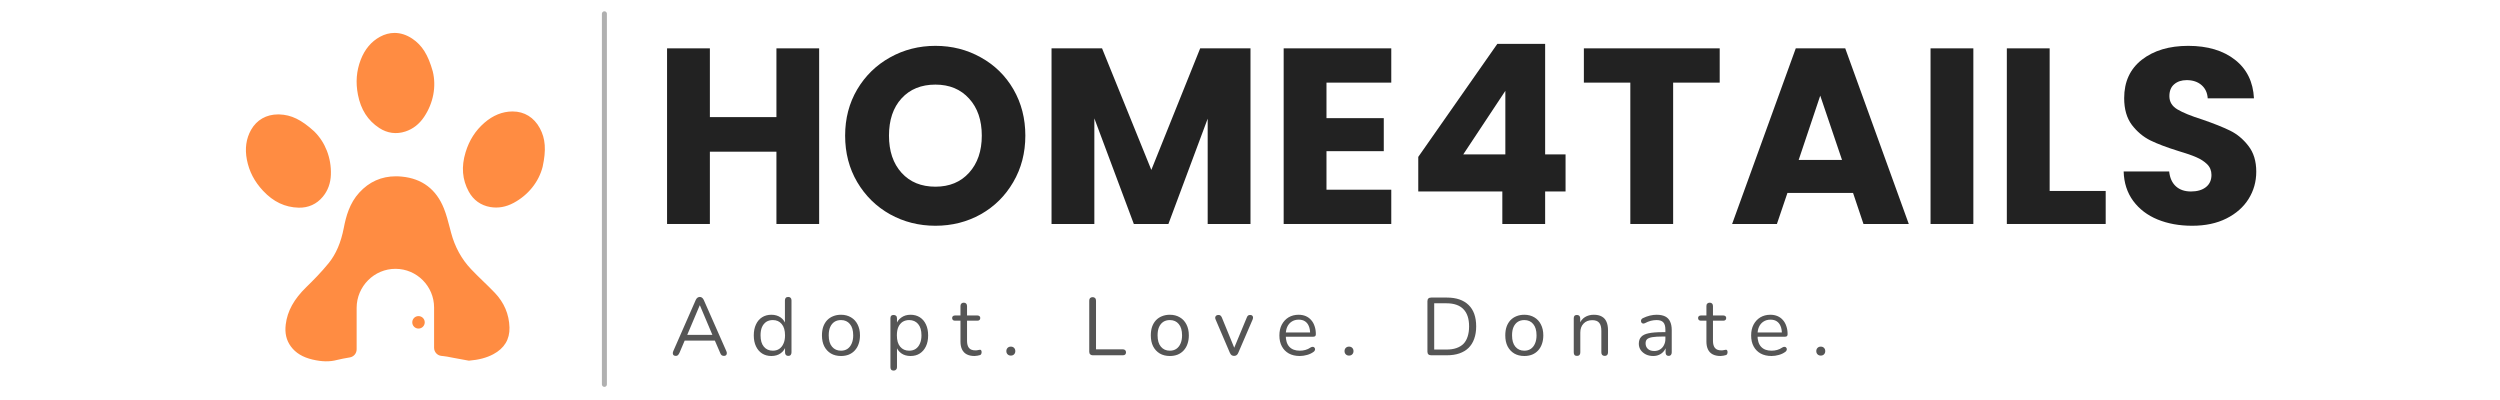 <svg xmlns="http://www.w3.org/2000/svg" xmlns:xlink="http://www.w3.org/1999/xlink" width="500" zoomAndPan="magnify" viewBox="0 0 375 60" height="80" preserveAspectRatio="xMidYMid meet" version="1.0"><defs><g/><clipPath id="cac705a22b"><path d="M 36.707 4.941 L 81.707 4.941 L 81.707 54.441 L 36.707 54.441 Z M 36.707 4.941 " clip-rule="nonzero"/></clipPath></defs><g clip-path="url(#cac705a22b)"><path fill="#ff8c42" d="M 76.422 49.125 C 76.367 47.145 75.625 45.391 74.215 43.914 C 73.652 43.324 73.055 42.742 72.473 42.184 C 71.871 41.602 71.25 41 70.664 40.379 C 69.238 38.879 68.23 37.043 67.664 34.914 C 67.602 34.68 67.539 34.441 67.48 34.207 C 67.223 33.223 66.961 32.203 66.586 31.266 C 65.438 28.395 63.316 26.785 60.281 26.492 C 59.98 26.461 59.684 26.445 59.391 26.445 C 57.219 26.445 55.371 27.266 53.887 28.895 C 52.438 30.477 51.902 32.453 51.57 34.18 C 51.145 36.375 50.406 38.102 49.309 39.461 C 48.176 40.859 46.918 42.121 45.949 43.062 C 44.09 44.875 43.105 46.656 42.859 48.676 C 42.699 49.969 42.953 51.051 43.637 51.977 C 44.355 52.949 45.414 53.59 46.879 53.934 C 48.301 54.266 49.469 54.285 50.555 53.992 C 51.012 53.871 51.824 53.723 52.484 53.609 C 53.07 53.508 53.496 53 53.496 52.402 L 53.496 46.18 C 53.496 42.965 56.129 40.301 59.348 40.324 C 60.934 40.332 62.371 40.98 63.41 42.023 C 64.461 43.074 65.113 44.523 65.113 46.129 L 65.113 52.168 C 65.113 52.793 65.582 53.32 66.207 53.383 C 66.324 53.395 66.441 53.41 66.559 53.422 C 66.91 53.457 67.254 53.527 67.586 53.594 C 67.715 53.617 67.844 53.645 67.973 53.668 C 68.547 53.773 69.117 53.879 69.688 53.984 L 70.336 54.102 C 71.82 53.977 72.98 53.672 73.988 53.137 C 75.652 52.25 76.469 50.902 76.422 49.125 Z M 63.711 48.352 C 63.711 47.832 63.293 47.414 62.773 47.414 C 62.258 47.414 61.84 47.832 61.84 48.352 C 61.84 48.867 62.258 49.285 62.773 49.285 C 63.293 49.285 63.711 48.867 63.711 48.352 Z M 47.117 19.695 C 45.199 17.953 43.688 17.219 41.902 17.164 C 41.84 17.16 41.781 17.16 41.723 17.16 C 39.945 17.16 38.504 17.988 37.656 19.484 C 36.922 20.789 36.711 22.293 37.031 23.953 C 37.371 25.711 38.164 27.234 39.457 28.617 C 41.004 30.273 42.754 31.102 44.805 31.152 C 46.25 31.184 47.5 30.621 48.418 29.516 C 49.184 28.594 49.594 27.473 49.633 26.184 C 49.715 23.699 48.797 21.336 47.117 19.695 Z M 80.977 19.234 C 80.105 17.613 78.656 16.719 76.898 16.719 C 76.879 16.719 76.863 16.719 76.844 16.719 C 75.348 16.734 73.941 17.305 72.664 18.414 C 71.312 19.586 70.387 21.035 69.836 22.844 C 69.176 25.012 69.336 26.941 70.316 28.742 C 71.008 30.012 72.125 30.812 73.539 31.055 C 74.719 31.258 75.895 31.051 77.031 30.441 C 79.227 29.27 80.816 27.293 81.395 25.02 C 81.945 22.484 81.824 20.809 80.977 19.234 Z M 63.609 17.543 C 62.891 18.613 61.953 19.348 60.812 19.723 C 59.449 20.172 58.09 19.988 56.883 19.195 C 55.168 18.066 54.125 16.438 53.691 14.211 C 53.328 12.355 53.465 10.645 54.105 8.973 C 54.711 7.395 55.688 6.23 57 5.516 C 57.703 5.133 58.438 4.938 59.18 4.938 C 60.09 4.938 60.98 5.227 61.832 5.793 C 63.316 6.785 64.211 8.207 64.914 10.707 C 65.473 12.984 64.996 15.477 63.609 17.543 " fill-opacity="1" fill-rule="nonzero"/></g><g fill="#222222" fill-opacity="1"><g transform="translate(97.731, 33.597)"><g><path d="M 25.141 -26.344 L 25.141 0 L 18.734 0 L 18.734 -10.844 L 8.75 -10.844 L 8.75 0 L 2.328 0 L 2.328 -26.344 L 8.75 -26.344 L 8.75 -16.031 L 18.734 -16.031 L 18.734 -26.344 Z M 25.141 -26.344 "/></g></g></g><g fill="#222222" fill-opacity="1"><g transform="translate(125.535, 33.597)"><g><path d="M 14.781 0.266 C 12.312 0.266 10.039 -0.305 7.969 -1.453 C 5.906 -2.609 4.266 -4.219 3.047 -6.281 C 1.836 -8.344 1.234 -10.664 1.234 -13.25 C 1.234 -15.82 1.836 -18.133 3.047 -20.188 C 4.266 -22.238 5.906 -23.836 7.969 -24.984 C 10.039 -26.141 12.312 -26.719 14.781 -26.719 C 17.258 -26.719 19.531 -26.141 21.594 -24.984 C 23.664 -23.836 25.297 -22.238 26.484 -20.188 C 27.672 -18.133 28.266 -15.82 28.266 -13.25 C 28.266 -10.664 27.66 -8.344 26.453 -6.281 C 25.254 -4.219 23.629 -2.609 21.578 -1.453 C 19.523 -0.305 17.258 0.266 14.781 0.266 Z M 14.781 -5.594 C 16.883 -5.594 18.566 -6.289 19.828 -7.688 C 21.098 -9.094 21.734 -10.945 21.734 -13.25 C 21.734 -15.57 21.098 -17.426 19.828 -18.812 C 18.566 -20.207 16.883 -20.906 14.781 -20.906 C 12.656 -20.906 10.961 -20.219 9.703 -18.844 C 8.441 -17.469 7.812 -15.602 7.812 -13.25 C 7.812 -10.926 8.441 -9.066 9.703 -7.672 C 10.961 -6.285 12.656 -5.594 14.781 -5.594 Z M 14.781 -5.594 "/></g></g></g><g fill="#222222" fill-opacity="1"><g transform="translate(155.402, 33.597)"><g><path d="M 32.172 -26.344 L 32.172 0 L 25.75 0 L 25.75 -15.797 L 19.859 0 L 14.672 0 L 8.75 -15.844 L 8.75 0 L 2.328 0 L 2.328 -26.344 L 9.906 -26.344 L 17.297 -8.109 L 24.625 -26.344 Z M 32.172 -26.344 "/></g></g></g><g fill="#222222" fill-opacity="1"><g transform="translate(190.222, 33.597)"><g><path d="M 8.75 -21.203 L 8.75 -15.875 L 17.344 -15.875 L 17.344 -10.922 L 8.75 -10.922 L 8.75 -5.141 L 18.469 -5.141 L 18.469 0 L 2.328 0 L 2.328 -26.344 L 18.469 -26.344 L 18.469 -21.203 Z M 8.75 -21.203 "/></g></g></g><g fill="#222222" fill-opacity="1"><g transform="translate(210.896, 33.597)"><g><path d="M 1.844 -4.875 L 1.844 -10.062 L 13.703 -27.016 L 20.875 -27.016 L 20.875 -10.438 L 23.938 -10.438 L 23.938 -4.875 L 20.875 -4.875 L 20.875 0 L 14.453 0 L 14.453 -4.875 Z M 14.906 -19.969 L 8.594 -10.438 L 14.906 -10.438 Z M 14.906 -19.969 "/></g></g></g><g fill="#222222" fill-opacity="1"><g transform="translate(236.674, 33.597)"><g><path d="M 21.281 -26.344 L 21.281 -21.203 L 14.297 -21.203 L 14.297 0 L 7.875 0 L 7.875 -21.203 L 0.906 -21.203 L 0.906 -26.344 Z M 21.281 -26.344 "/></g></g></g><g fill="#222222" fill-opacity="1"><g transform="translate(259.224, 33.597)"><g><path d="M 18.734 -4.656 L 8.891 -4.656 L 7.312 0 L 0.594 0 L 10.141 -26.344 L 17.562 -26.344 L 27.094 0 L 20.297 0 Z M 17.078 -9.609 L 13.812 -19.25 L 10.578 -9.609 Z M 17.078 -9.609 "/></g></g></g><g fill="#222222" fill-opacity="1"><g transform="translate(287.253, 33.597)"><g><path d="M 8.75 -26.344 L 8.75 0 L 2.328 0 L 2.328 -26.344 Z M 8.75 -26.344 "/></g></g></g><g fill="#222222" fill-opacity="1"><g transform="translate(298.697, 33.597)"><g><path d="M 8.75 -4.953 L 17.156 -4.953 L 17.156 0 L 2.328 0 L 2.328 -26.344 L 8.75 -26.344 Z M 8.75 -4.953 "/></g></g></g><g fill="#222222" fill-opacity="1"><g transform="translate(316.97, 33.597)"><g><path d="M 11.859 0.266 C 9.93 0.266 8.203 -0.047 6.672 -0.672 C 5.148 -1.297 3.93 -2.223 3.016 -3.453 C 2.109 -4.68 1.629 -6.156 1.578 -7.875 L 8.406 -7.875 C 8.508 -6.906 8.848 -6.16 9.422 -5.641 C 9.992 -5.129 10.742 -4.875 11.672 -4.875 C 12.617 -4.875 13.367 -5.094 13.922 -5.531 C 14.473 -5.969 14.75 -6.578 14.75 -7.359 C 14.75 -8.004 14.531 -8.539 14.094 -8.969 C 13.656 -9.395 13.113 -9.742 12.469 -10.016 C 11.832 -10.297 10.93 -10.609 9.766 -10.953 C 8.055 -11.484 6.664 -12.008 5.594 -12.531 C 4.52 -13.062 3.594 -13.836 2.812 -14.859 C 2.039 -15.891 1.656 -17.227 1.656 -18.875 C 1.656 -21.332 2.539 -23.254 4.312 -24.641 C 6.094 -26.023 8.41 -26.719 11.266 -26.719 C 14.16 -26.719 16.492 -26.023 18.266 -24.641 C 20.047 -23.254 21 -21.32 21.125 -18.844 L 14.188 -18.844 C 14.133 -19.688 13.82 -20.352 13.25 -20.844 C 12.676 -21.332 11.938 -21.578 11.031 -21.578 C 10.258 -21.578 9.633 -21.367 9.156 -20.953 C 8.676 -20.547 8.438 -19.953 8.438 -19.172 C 8.438 -18.328 8.836 -17.664 9.641 -17.188 C 10.441 -16.707 11.695 -16.195 13.406 -15.656 C 15.102 -15.07 16.484 -14.52 17.547 -14 C 18.609 -13.477 19.523 -12.711 20.297 -11.703 C 21.078 -10.703 21.469 -9.414 21.469 -7.844 C 21.469 -6.344 21.082 -4.977 20.312 -3.75 C 19.551 -2.531 18.445 -1.555 17 -0.828 C 15.551 -0.098 13.836 0.266 11.859 0.266 Z M 11.859 0.266 "/></g></g></g><path stroke-linecap="round" transform="matrix(0, -0.75, 0.75, 0, 90.287, 58.032)" fill="none" stroke-linejoin="miter" d="M 0.501 0.498 L 74.616 0.498 " stroke="#b0b0b0" stroke-width="1" stroke-opacity="1" stroke-miterlimit="4"/><g fill="#555555" fill-opacity="1"><g transform="translate(100.487, 53.291)"><g><path d="M 0.891 0.094 C 0.754 0.094 0.645 0.062 0.562 0 C 0.488 -0.062 0.445 -0.145 0.438 -0.25 C 0.426 -0.352 0.445 -0.473 0.5 -0.609 L 3.875 -8.297 C 3.945 -8.453 4.035 -8.566 4.141 -8.641 C 4.242 -8.711 4.359 -8.75 4.484 -8.75 C 4.609 -8.75 4.719 -8.711 4.812 -8.641 C 4.914 -8.566 5.004 -8.453 5.078 -8.297 L 8.469 -0.609 C 8.531 -0.473 8.551 -0.352 8.531 -0.25 C 8.52 -0.145 8.477 -0.062 8.406 0 C 8.332 0.062 8.234 0.094 8.109 0.094 C 7.961 0.094 7.844 0.055 7.75 -0.016 C 7.656 -0.098 7.582 -0.219 7.531 -0.375 L 6.625 -2.469 L 7.109 -2.203 L 1.828 -2.203 L 2.328 -2.469 L 1.438 -0.375 C 1.363 -0.219 1.285 -0.098 1.203 -0.016 C 1.117 0.055 1.016 0.094 0.891 0.094 Z M 4.469 -7.484 L 2.5 -2.828 L 2.203 -3.062 L 6.75 -3.062 L 6.469 -2.828 L 4.5 -7.484 Z M 4.469 -7.484 "/></g></g></g><g fill="#555555" fill-opacity="1"><g transform="translate(112.505, 53.291)"><g><path d="M 3.203 0.109 C 2.672 0.109 2.207 -0.016 1.812 -0.266 C 1.414 -0.523 1.109 -0.883 0.891 -1.344 C 0.672 -1.801 0.562 -2.348 0.562 -2.984 C 0.562 -3.617 0.672 -4.164 0.891 -4.625 C 1.109 -5.094 1.414 -5.453 1.812 -5.703 C 2.207 -5.953 2.672 -6.078 3.203 -6.078 C 3.742 -6.078 4.207 -5.941 4.594 -5.672 C 4.977 -5.398 5.234 -5.035 5.359 -4.578 L 5.234 -4.578 L 5.234 -8.234 C 5.234 -8.398 5.273 -8.523 5.359 -8.609 C 5.441 -8.703 5.566 -8.75 5.734 -8.75 C 5.891 -8.75 6.008 -8.703 6.094 -8.609 C 6.176 -8.523 6.219 -8.398 6.219 -8.234 L 6.219 -0.438 C 6.219 -0.27 6.176 -0.141 6.094 -0.047 C 6.02 0.047 5.898 0.094 5.734 0.094 C 5.578 0.094 5.457 0.047 5.375 -0.047 C 5.289 -0.141 5.25 -0.27 5.25 -0.438 L 5.25 -1.594 L 5.375 -1.422 C 5.25 -0.953 4.988 -0.578 4.594 -0.297 C 4.207 -0.023 3.742 0.109 3.203 0.109 Z M 3.422 -0.688 C 3.785 -0.688 4.102 -0.773 4.375 -0.953 C 4.656 -1.141 4.867 -1.406 5.016 -1.75 C 5.172 -2.094 5.25 -2.504 5.25 -2.984 C 5.25 -3.734 5.082 -4.301 4.75 -4.688 C 4.426 -5.082 3.984 -5.281 3.422 -5.281 C 3.035 -5.281 2.707 -5.191 2.438 -5.016 C 2.164 -4.836 1.953 -4.578 1.797 -4.234 C 1.648 -3.898 1.578 -3.484 1.578 -2.984 C 1.578 -2.242 1.742 -1.676 2.078 -1.281 C 2.41 -0.883 2.859 -0.688 3.422 -0.688 Z M 3.422 -0.688 "/></g></g></g><g fill="#555555" fill-opacity="1"><g transform="translate(122.731, 53.291)"><g><path d="M 3.422 0.109 C 2.836 0.109 2.332 -0.016 1.906 -0.266 C 1.477 -0.523 1.145 -0.883 0.906 -1.344 C 0.676 -1.801 0.562 -2.348 0.562 -2.984 C 0.562 -3.461 0.625 -3.891 0.75 -4.266 C 0.883 -4.648 1.078 -4.977 1.328 -5.25 C 1.586 -5.52 1.891 -5.723 2.234 -5.859 C 2.586 -6.004 2.984 -6.078 3.422 -6.078 C 3.992 -6.078 4.492 -5.945 4.922 -5.688 C 5.348 -5.438 5.676 -5.082 5.906 -4.625 C 6.145 -4.164 6.266 -3.617 6.266 -2.984 C 6.266 -2.504 6.195 -2.078 6.062 -1.703 C 5.938 -1.328 5.742 -1 5.484 -0.719 C 5.234 -0.445 4.93 -0.238 4.578 -0.094 C 4.234 0.039 3.848 0.109 3.422 0.109 Z M 3.422 -0.688 C 3.785 -0.688 4.102 -0.773 4.375 -0.953 C 4.656 -1.141 4.867 -1.406 5.016 -1.75 C 5.172 -2.094 5.25 -2.504 5.25 -2.984 C 5.25 -3.734 5.082 -4.301 4.75 -4.688 C 4.426 -5.082 3.984 -5.281 3.422 -5.281 C 3.035 -5.281 2.707 -5.191 2.438 -5.016 C 2.164 -4.836 1.953 -4.578 1.797 -4.234 C 1.648 -3.898 1.578 -3.484 1.578 -2.984 C 1.578 -2.242 1.742 -1.676 2.078 -1.281 C 2.41 -0.883 2.859 -0.688 3.422 -0.688 Z M 3.422 -0.688 "/></g></g></g><g fill="#555555" fill-opacity="1"><g transform="translate(132.626, 53.291)"><g><path d="M 1.422 2.297 C 1.254 2.297 1.129 2.25 1.047 2.156 C 0.973 2.07 0.938 1.953 0.938 1.797 L 0.938 -5.547 C 0.938 -5.711 0.973 -5.836 1.047 -5.922 C 1.129 -6.004 1.25 -6.047 1.406 -6.047 C 1.57 -6.047 1.695 -6.004 1.781 -5.922 C 1.875 -5.836 1.922 -5.711 1.922 -5.547 L 1.922 -4.391 L 1.781 -4.562 C 1.914 -5.02 2.176 -5.383 2.562 -5.656 C 2.945 -5.938 3.41 -6.078 3.953 -6.078 C 4.484 -6.078 4.945 -5.953 5.344 -5.703 C 5.738 -5.453 6.047 -5.094 6.266 -4.625 C 6.484 -4.164 6.594 -3.617 6.594 -2.984 C 6.594 -2.348 6.484 -1.801 6.266 -1.344 C 6.047 -0.883 5.738 -0.523 5.344 -0.266 C 4.957 -0.016 4.492 0.109 3.953 0.109 C 3.41 0.109 2.945 -0.023 2.562 -0.297 C 2.176 -0.578 1.914 -0.945 1.781 -1.406 L 1.922 -1.406 L 1.922 1.797 C 1.922 1.953 1.875 2.07 1.781 2.156 C 1.695 2.25 1.578 2.297 1.422 2.297 Z M 3.75 -0.688 C 4.125 -0.688 4.445 -0.773 4.719 -0.953 C 5 -1.141 5.211 -1.406 5.359 -1.75 C 5.516 -2.094 5.594 -2.504 5.594 -2.984 C 5.594 -3.734 5.426 -4.301 5.094 -4.688 C 4.758 -5.082 4.312 -5.281 3.75 -5.281 C 3.375 -5.281 3.047 -5.191 2.766 -5.016 C 2.492 -4.836 2.281 -4.578 2.125 -4.234 C 1.977 -3.898 1.906 -3.484 1.906 -2.984 C 1.906 -2.242 2.07 -1.676 2.406 -1.281 C 2.738 -0.883 3.188 -0.688 3.75 -0.688 Z M 3.75 -0.688 "/></g></g></g><g fill="#555555" fill-opacity="1"><g transform="translate(142.852, 53.291)"><g><path d="M 3.328 0.109 C 2.859 0.109 2.469 0.023 2.156 -0.141 C 1.844 -0.305 1.609 -0.551 1.453 -0.875 C 1.297 -1.195 1.219 -1.594 1.219 -2.062 L 1.219 -5.188 L 0.391 -5.188 C 0.254 -5.188 0.148 -5.223 0.078 -5.297 C 0.004 -5.367 -0.031 -5.469 -0.031 -5.594 C -0.031 -5.707 0.004 -5.797 0.078 -5.859 C 0.148 -5.93 0.254 -5.969 0.391 -5.969 L 1.219 -5.969 L 1.219 -7.375 C 1.219 -7.539 1.258 -7.664 1.344 -7.75 C 1.438 -7.844 1.562 -7.891 1.719 -7.891 C 1.875 -7.891 1.992 -7.844 2.078 -7.75 C 2.16 -7.664 2.203 -7.539 2.203 -7.375 L 2.203 -5.969 L 3.766 -5.969 C 3.898 -5.969 4.004 -5.93 4.078 -5.859 C 4.148 -5.797 4.188 -5.707 4.188 -5.594 C 4.188 -5.469 4.148 -5.367 4.078 -5.297 C 4.004 -5.223 3.898 -5.188 3.766 -5.188 L 2.203 -5.188 L 2.203 -2.156 C 2.203 -1.695 2.301 -1.344 2.5 -1.094 C 2.695 -0.852 3.02 -0.734 3.469 -0.734 C 3.625 -0.734 3.754 -0.75 3.859 -0.781 C 3.973 -0.812 4.066 -0.828 4.141 -0.828 C 4.211 -0.836 4.27 -0.812 4.312 -0.75 C 4.363 -0.695 4.391 -0.602 4.391 -0.469 C 4.391 -0.363 4.367 -0.27 4.328 -0.188 C 4.297 -0.113 4.238 -0.062 4.156 -0.031 C 4.051 0.008 3.922 0.039 3.766 0.062 C 3.609 0.094 3.461 0.109 3.328 0.109 Z M 3.328 0.109 "/></g></g></g><g fill="#555555" fill-opacity="1"><g transform="translate(150.218, 53.291)"><g><path d="M 1.406 0.047 C 1.207 0.047 1.047 -0.016 0.922 -0.141 C 0.797 -0.266 0.734 -0.426 0.734 -0.625 C 0.734 -0.82 0.797 -0.984 0.922 -1.109 C 1.047 -1.234 1.207 -1.297 1.406 -1.297 C 1.613 -1.297 1.773 -1.234 1.891 -1.109 C 2.016 -0.984 2.078 -0.82 2.078 -0.625 C 2.078 -0.426 2.016 -0.266 1.891 -0.141 C 1.773 -0.016 1.613 0.047 1.406 0.047 Z M 1.406 0.047 "/></g></g></g><g fill="#555555" fill-opacity="1"><g transform="translate(156.087, 53.291)"><g/></g></g><g fill="#555555" fill-opacity="1"><g transform="translate(162.324, 53.291)"><g><path d="M 1.578 0 C 1.422 0 1.297 -0.047 1.203 -0.141 C 1.109 -0.234 1.062 -0.363 1.062 -0.531 L 1.062 -8.188 C 1.062 -8.363 1.102 -8.492 1.188 -8.578 C 1.281 -8.672 1.41 -8.719 1.578 -8.719 C 1.734 -8.719 1.852 -8.672 1.938 -8.578 C 2.031 -8.492 2.078 -8.363 2.078 -8.188 L 2.078 -0.891 L 6.109 -0.891 C 6.254 -0.891 6.367 -0.848 6.453 -0.766 C 6.535 -0.691 6.578 -0.582 6.578 -0.438 C 6.578 -0.301 6.535 -0.191 6.453 -0.109 C 6.367 -0.035 6.254 0 6.109 0 Z M 1.578 0 "/></g></g></g><g fill="#555555" fill-opacity="1"><g transform="translate(172.06, 53.291)"><g><path d="M 3.422 0.109 C 2.836 0.109 2.332 -0.016 1.906 -0.266 C 1.477 -0.523 1.145 -0.883 0.906 -1.344 C 0.676 -1.801 0.562 -2.348 0.562 -2.984 C 0.562 -3.461 0.625 -3.891 0.75 -4.266 C 0.883 -4.648 1.078 -4.977 1.328 -5.25 C 1.586 -5.52 1.891 -5.723 2.234 -5.859 C 2.586 -6.004 2.984 -6.078 3.422 -6.078 C 3.992 -6.078 4.492 -5.945 4.922 -5.688 C 5.348 -5.438 5.676 -5.082 5.906 -4.625 C 6.145 -4.164 6.266 -3.617 6.266 -2.984 C 6.266 -2.504 6.195 -2.078 6.062 -1.703 C 5.938 -1.328 5.742 -1 5.484 -0.719 C 5.234 -0.445 4.93 -0.238 4.578 -0.094 C 4.234 0.039 3.848 0.109 3.422 0.109 Z M 3.422 -0.688 C 3.785 -0.688 4.102 -0.773 4.375 -0.953 C 4.656 -1.141 4.867 -1.406 5.016 -1.75 C 5.172 -2.094 5.25 -2.504 5.25 -2.984 C 5.25 -3.734 5.082 -4.301 4.75 -4.688 C 4.426 -5.082 3.984 -5.281 3.422 -5.281 C 3.035 -5.281 2.707 -5.191 2.438 -5.016 C 2.164 -4.836 1.953 -4.578 1.797 -4.234 C 1.648 -3.898 1.578 -3.484 1.578 -2.984 C 1.578 -2.242 1.742 -1.676 2.078 -1.281 C 2.41 -0.883 2.859 -0.688 3.422 -0.688 Z M 3.422 -0.688 "/></g></g></g><g fill="#555555" fill-opacity="1"><g transform="translate(181.954, 53.291)"><g><path d="M 3.156 0.094 C 3.02 0.094 2.895 0.055 2.781 -0.016 C 2.676 -0.098 2.586 -0.223 2.516 -0.391 L 0.391 -5.359 C 0.336 -5.473 0.316 -5.582 0.328 -5.688 C 0.348 -5.801 0.398 -5.891 0.484 -5.953 C 0.566 -6.016 0.68 -6.047 0.828 -6.047 C 0.953 -6.047 1.051 -6.016 1.125 -5.953 C 1.195 -5.898 1.266 -5.801 1.328 -5.656 L 3.344 -0.734 L 3.016 -0.734 L 5.062 -5.656 C 5.113 -5.801 5.176 -5.898 5.25 -5.953 C 5.32 -6.016 5.43 -6.047 5.578 -6.047 C 5.703 -6.047 5.801 -6.016 5.875 -5.953 C 5.945 -5.891 5.988 -5.805 6 -5.703 C 6.008 -5.598 5.988 -5.484 5.938 -5.359 L 3.797 -0.391 C 3.734 -0.223 3.645 -0.098 3.531 -0.016 C 3.426 0.055 3.301 0.094 3.156 0.094 Z M 3.156 0.094 "/></g></g></g><g fill="#555555" fill-opacity="1"><g transform="translate(191.346, 53.291)"><g><path d="M 3.625 0.109 C 2.988 0.109 2.441 -0.016 1.984 -0.266 C 1.535 -0.516 1.188 -0.867 0.938 -1.328 C 0.688 -1.785 0.562 -2.332 0.562 -2.969 C 0.562 -3.594 0.68 -4.133 0.922 -4.594 C 1.172 -5.062 1.508 -5.426 1.938 -5.688 C 2.375 -5.945 2.875 -6.078 3.438 -6.078 C 3.844 -6.078 4.203 -6.008 4.516 -5.875 C 4.836 -5.738 5.109 -5.539 5.328 -5.281 C 5.555 -5.031 5.727 -4.723 5.844 -4.359 C 5.969 -4.004 6.031 -3.602 6.031 -3.156 C 6.031 -3.02 5.992 -2.922 5.922 -2.859 C 5.848 -2.805 5.738 -2.781 5.594 -2.781 L 1.328 -2.781 L 1.328 -3.422 L 5.359 -3.422 L 5.172 -3.266 C 5.172 -3.711 5.102 -4.086 4.969 -4.391 C 4.844 -4.691 4.656 -4.926 4.406 -5.094 C 4.156 -5.258 3.844 -5.344 3.469 -5.344 C 3.051 -5.344 2.695 -5.242 2.406 -5.047 C 2.113 -4.859 1.891 -4.594 1.734 -4.25 C 1.586 -3.914 1.516 -3.52 1.516 -3.062 L 1.516 -3 C 1.516 -2.238 1.695 -1.66 2.062 -1.266 C 2.426 -0.879 2.945 -0.688 3.625 -0.688 C 3.906 -0.688 4.18 -0.723 4.453 -0.797 C 4.723 -0.867 4.988 -0.992 5.25 -1.172 C 5.363 -1.242 5.469 -1.273 5.562 -1.266 C 5.656 -1.266 5.727 -1.238 5.781 -1.188 C 5.844 -1.133 5.883 -1.066 5.906 -0.984 C 5.926 -0.91 5.914 -0.828 5.875 -0.734 C 5.844 -0.648 5.773 -0.57 5.672 -0.5 C 5.398 -0.301 5.078 -0.148 4.703 -0.047 C 4.336 0.055 3.977 0.109 3.625 0.109 Z M 3.625 0.109 "/></g></g></g><g fill="#555555" fill-opacity="1"><g transform="translate(200.946, 53.291)"><g><path d="M 1.406 0.047 C 1.207 0.047 1.047 -0.016 0.922 -0.141 C 0.797 -0.266 0.734 -0.426 0.734 -0.625 C 0.734 -0.82 0.797 -0.984 0.922 -1.109 C 1.047 -1.234 1.207 -1.297 1.406 -1.297 C 1.613 -1.297 1.773 -1.234 1.891 -1.109 C 2.016 -0.984 2.078 -0.82 2.078 -0.625 C 2.078 -0.426 2.016 -0.266 1.891 -0.141 C 1.773 -0.016 1.613 0.047 1.406 0.047 Z M 1.406 0.047 "/></g></g></g><g fill="#555555" fill-opacity="1"><g transform="translate(206.815, 53.291)"><g/></g></g><g fill="#555555" fill-opacity="1"><g transform="translate(213.052, 53.291)"><g><path d="M 1.625 0 C 1.438 0 1.297 -0.047 1.203 -0.141 C 1.109 -0.234 1.062 -0.367 1.062 -0.547 L 1.062 -8.109 C 1.062 -8.285 1.109 -8.422 1.203 -8.516 C 1.297 -8.609 1.438 -8.656 1.625 -8.656 L 3.984 -8.656 C 5.391 -8.656 6.473 -8.285 7.234 -7.547 C 7.992 -6.816 8.375 -5.742 8.375 -4.328 C 8.375 -3.629 8.273 -3.008 8.078 -2.469 C 7.891 -1.938 7.609 -1.484 7.234 -1.109 C 6.859 -0.742 6.398 -0.469 5.859 -0.281 C 5.316 -0.094 4.691 0 3.984 0 Z M 2.078 -0.859 L 3.922 -0.859 C 4.492 -0.859 4.988 -0.93 5.406 -1.078 C 5.832 -1.223 6.188 -1.438 6.469 -1.719 C 6.75 -2.008 6.957 -2.375 7.094 -2.812 C 7.238 -3.25 7.312 -3.754 7.312 -4.328 C 7.312 -5.484 7.023 -6.348 6.453 -6.922 C 5.891 -7.504 5.047 -7.797 3.922 -7.797 L 2.078 -7.797 Z M 2.078 -0.859 "/></g></g></g><g fill="#555555" fill-opacity="1"><g transform="translate(225.23, 53.291)"><g><path d="M 3.422 0.109 C 2.836 0.109 2.332 -0.016 1.906 -0.266 C 1.477 -0.523 1.145 -0.883 0.906 -1.344 C 0.676 -1.801 0.562 -2.348 0.562 -2.984 C 0.562 -3.461 0.625 -3.891 0.75 -4.266 C 0.883 -4.648 1.078 -4.977 1.328 -5.25 C 1.586 -5.52 1.891 -5.723 2.234 -5.859 C 2.586 -6.004 2.984 -6.078 3.422 -6.078 C 3.992 -6.078 4.492 -5.945 4.922 -5.688 C 5.348 -5.438 5.676 -5.082 5.906 -4.625 C 6.145 -4.164 6.266 -3.617 6.266 -2.984 C 6.266 -2.504 6.195 -2.078 6.062 -1.703 C 5.938 -1.328 5.742 -1 5.484 -0.719 C 5.234 -0.445 4.93 -0.238 4.578 -0.094 C 4.234 0.039 3.848 0.109 3.422 0.109 Z M 3.422 -0.688 C 3.785 -0.688 4.102 -0.773 4.375 -0.953 C 4.656 -1.141 4.867 -1.406 5.016 -1.75 C 5.172 -2.094 5.25 -2.504 5.25 -2.984 C 5.25 -3.734 5.082 -4.301 4.75 -4.688 C 4.426 -5.082 3.984 -5.281 3.422 -5.281 C 3.035 -5.281 2.707 -5.191 2.438 -5.016 C 2.164 -4.836 1.953 -4.578 1.797 -4.234 C 1.648 -3.898 1.578 -3.484 1.578 -2.984 C 1.578 -2.242 1.742 -1.676 2.078 -1.281 C 2.41 -0.883 2.859 -0.688 3.422 -0.688 Z M 3.422 -0.688 "/></g></g></g><g fill="#555555" fill-opacity="1"><g transform="translate(235.125, 53.291)"><g><path d="M 1.422 0.094 C 1.254 0.094 1.129 0.047 1.047 -0.047 C 0.973 -0.141 0.938 -0.27 0.938 -0.438 L 0.938 -5.547 C 0.938 -5.711 0.973 -5.836 1.047 -5.922 C 1.129 -6.004 1.25 -6.047 1.406 -6.047 C 1.562 -6.047 1.68 -6.004 1.766 -5.922 C 1.859 -5.836 1.906 -5.711 1.906 -5.547 L 1.906 -4.5 L 1.766 -4.641 C 1.941 -5.117 2.223 -5.477 2.609 -5.719 C 2.992 -5.957 3.441 -6.078 3.953 -6.078 C 4.43 -6.078 4.828 -5.988 5.141 -5.812 C 5.453 -5.645 5.688 -5.383 5.844 -5.031 C 6 -4.688 6.078 -4.25 6.078 -3.719 L 6.078 -0.438 C 6.078 -0.27 6.035 -0.141 5.953 -0.047 C 5.867 0.047 5.75 0.094 5.594 0.094 C 5.426 0.094 5.297 0.047 5.203 -0.047 C 5.117 -0.141 5.078 -0.27 5.078 -0.438 L 5.078 -3.656 C 5.078 -4.219 4.969 -4.625 4.75 -4.875 C 4.539 -5.133 4.195 -5.266 3.719 -5.266 C 3.164 -5.266 2.727 -5.094 2.406 -4.75 C 2.082 -4.414 1.922 -3.969 1.922 -3.406 L 1.922 -0.438 C 1.922 -0.082 1.754 0.094 1.422 0.094 Z M 1.422 0.094 "/></g></g></g><g fill="#555555" fill-opacity="1"><g transform="translate(245.167, 53.291)"><g><path d="M 2.812 0.109 C 2.406 0.109 2.039 0.031 1.719 -0.125 C 1.395 -0.289 1.133 -0.508 0.938 -0.781 C 0.75 -1.062 0.656 -1.375 0.656 -1.719 C 0.656 -2.156 0.77 -2.5 1 -2.75 C 1.227 -3.008 1.598 -3.191 2.109 -3.297 C 2.629 -3.41 3.344 -3.469 4.25 -3.469 L 4.797 -3.469 L 4.797 -2.812 L 4.266 -2.812 C 3.598 -2.812 3.07 -2.781 2.688 -2.719 C 2.312 -2.656 2.047 -2.551 1.891 -2.406 C 1.742 -2.258 1.672 -2.051 1.672 -1.781 C 1.672 -1.445 1.785 -1.172 2.016 -0.953 C 2.254 -0.742 2.57 -0.641 2.969 -0.641 C 3.301 -0.641 3.594 -0.719 3.844 -0.875 C 4.094 -1.031 4.285 -1.242 4.422 -1.516 C 4.566 -1.785 4.641 -2.094 4.641 -2.438 L 4.641 -3.844 C 4.641 -4.352 4.535 -4.719 4.328 -4.938 C 4.129 -5.164 3.797 -5.281 3.328 -5.281 C 3.035 -5.281 2.742 -5.242 2.453 -5.172 C 2.172 -5.098 1.875 -4.977 1.562 -4.812 C 1.445 -4.758 1.348 -4.742 1.266 -4.766 C 1.18 -4.785 1.113 -4.828 1.062 -4.891 C 1.02 -4.953 0.992 -5.023 0.984 -5.109 C 0.973 -5.203 0.988 -5.285 1.031 -5.359 C 1.082 -5.441 1.156 -5.508 1.25 -5.562 C 1.613 -5.738 1.969 -5.867 2.312 -5.953 C 2.664 -6.035 3.004 -6.078 3.328 -6.078 C 3.848 -6.078 4.273 -5.992 4.609 -5.828 C 4.941 -5.66 5.188 -5.406 5.344 -5.062 C 5.508 -4.727 5.594 -4.297 5.594 -3.766 L 5.594 -0.438 C 5.594 -0.27 5.551 -0.141 5.469 -0.047 C 5.395 0.047 5.285 0.094 5.141 0.094 C 4.984 0.094 4.863 0.047 4.781 -0.047 C 4.707 -0.141 4.672 -0.27 4.672 -0.438 L 4.672 -1.391 L 4.781 -1.391 C 4.707 -1.078 4.578 -0.812 4.391 -0.594 C 4.211 -0.375 3.988 -0.203 3.719 -0.078 C 3.445 0.047 3.145 0.109 2.812 0.109 Z M 2.812 0.109 "/></g></g></g><g fill="#555555" fill-opacity="1"><g transform="translate(254.743, 53.291)"><g><path d="M 3.328 0.109 C 2.859 0.109 2.469 0.023 2.156 -0.141 C 1.844 -0.305 1.609 -0.551 1.453 -0.875 C 1.297 -1.195 1.219 -1.594 1.219 -2.062 L 1.219 -5.188 L 0.391 -5.188 C 0.254 -5.188 0.148 -5.223 0.078 -5.297 C 0.004 -5.367 -0.031 -5.469 -0.031 -5.594 C -0.031 -5.707 0.004 -5.797 0.078 -5.859 C 0.148 -5.93 0.254 -5.969 0.391 -5.969 L 1.219 -5.969 L 1.219 -7.375 C 1.219 -7.539 1.258 -7.664 1.344 -7.75 C 1.438 -7.844 1.562 -7.891 1.719 -7.891 C 1.875 -7.891 1.992 -7.844 2.078 -7.75 C 2.16 -7.664 2.203 -7.539 2.203 -7.375 L 2.203 -5.969 L 3.766 -5.969 C 3.898 -5.969 4.004 -5.93 4.078 -5.859 C 4.148 -5.797 4.188 -5.707 4.188 -5.594 C 4.188 -5.469 4.148 -5.367 4.078 -5.297 C 4.004 -5.223 3.898 -5.188 3.766 -5.188 L 2.203 -5.188 L 2.203 -2.156 C 2.203 -1.695 2.301 -1.344 2.5 -1.094 C 2.695 -0.852 3.02 -0.734 3.469 -0.734 C 3.625 -0.734 3.754 -0.75 3.859 -0.781 C 3.973 -0.812 4.066 -0.828 4.141 -0.828 C 4.211 -0.836 4.27 -0.812 4.312 -0.75 C 4.363 -0.695 4.391 -0.602 4.391 -0.469 C 4.391 -0.363 4.367 -0.27 4.328 -0.188 C 4.297 -0.113 4.238 -0.062 4.156 -0.031 C 4.051 0.008 3.922 0.039 3.766 0.062 C 3.609 0.094 3.461 0.109 3.328 0.109 Z M 3.328 0.109 "/></g></g></g><g fill="#555555" fill-opacity="1"><g transform="translate(262.109, 53.291)"><g><path d="M 3.625 0.109 C 2.988 0.109 2.441 -0.016 1.984 -0.266 C 1.535 -0.516 1.188 -0.867 0.938 -1.328 C 0.688 -1.785 0.562 -2.332 0.562 -2.969 C 0.562 -3.594 0.68 -4.133 0.922 -4.594 C 1.172 -5.062 1.508 -5.426 1.938 -5.688 C 2.375 -5.945 2.875 -6.078 3.438 -6.078 C 3.844 -6.078 4.203 -6.008 4.516 -5.875 C 4.836 -5.738 5.109 -5.539 5.328 -5.281 C 5.555 -5.031 5.727 -4.723 5.844 -4.359 C 5.969 -4.004 6.031 -3.602 6.031 -3.156 C 6.031 -3.02 5.992 -2.922 5.922 -2.859 C 5.848 -2.805 5.738 -2.781 5.594 -2.781 L 1.328 -2.781 L 1.328 -3.422 L 5.359 -3.422 L 5.172 -3.266 C 5.172 -3.711 5.102 -4.086 4.969 -4.391 C 4.844 -4.691 4.656 -4.926 4.406 -5.094 C 4.156 -5.258 3.844 -5.344 3.469 -5.344 C 3.051 -5.344 2.695 -5.242 2.406 -5.047 C 2.113 -4.859 1.891 -4.594 1.734 -4.25 C 1.586 -3.914 1.516 -3.52 1.516 -3.062 L 1.516 -3 C 1.516 -2.238 1.695 -1.66 2.062 -1.266 C 2.426 -0.879 2.945 -0.688 3.625 -0.688 C 3.906 -0.688 4.18 -0.723 4.453 -0.797 C 4.723 -0.867 4.988 -0.992 5.25 -1.172 C 5.363 -1.242 5.469 -1.273 5.562 -1.266 C 5.656 -1.266 5.727 -1.238 5.781 -1.188 C 5.844 -1.133 5.883 -1.066 5.906 -0.984 C 5.926 -0.91 5.914 -0.828 5.875 -0.734 C 5.844 -0.648 5.773 -0.57 5.672 -0.5 C 5.398 -0.301 5.078 -0.148 4.703 -0.047 C 4.336 0.055 3.977 0.109 3.625 0.109 Z M 3.625 0.109 "/></g></g></g><g fill="#555555" fill-opacity="1"><g transform="translate(271.709, 53.291)"><g><path d="M 1.406 0.047 C 1.207 0.047 1.047 -0.016 0.922 -0.141 C 0.797 -0.266 0.734 -0.426 0.734 -0.625 C 0.734 -0.82 0.797 -0.984 0.922 -1.109 C 1.047 -1.234 1.207 -1.297 1.406 -1.297 C 1.613 -1.297 1.773 -1.234 1.891 -1.109 C 2.016 -0.984 2.078 -0.82 2.078 -0.625 C 2.078 -0.426 2.016 -0.266 1.891 -0.141 C 1.773 -0.016 1.613 0.047 1.406 0.047 Z M 1.406 0.047 "/></g></g></g></svg>